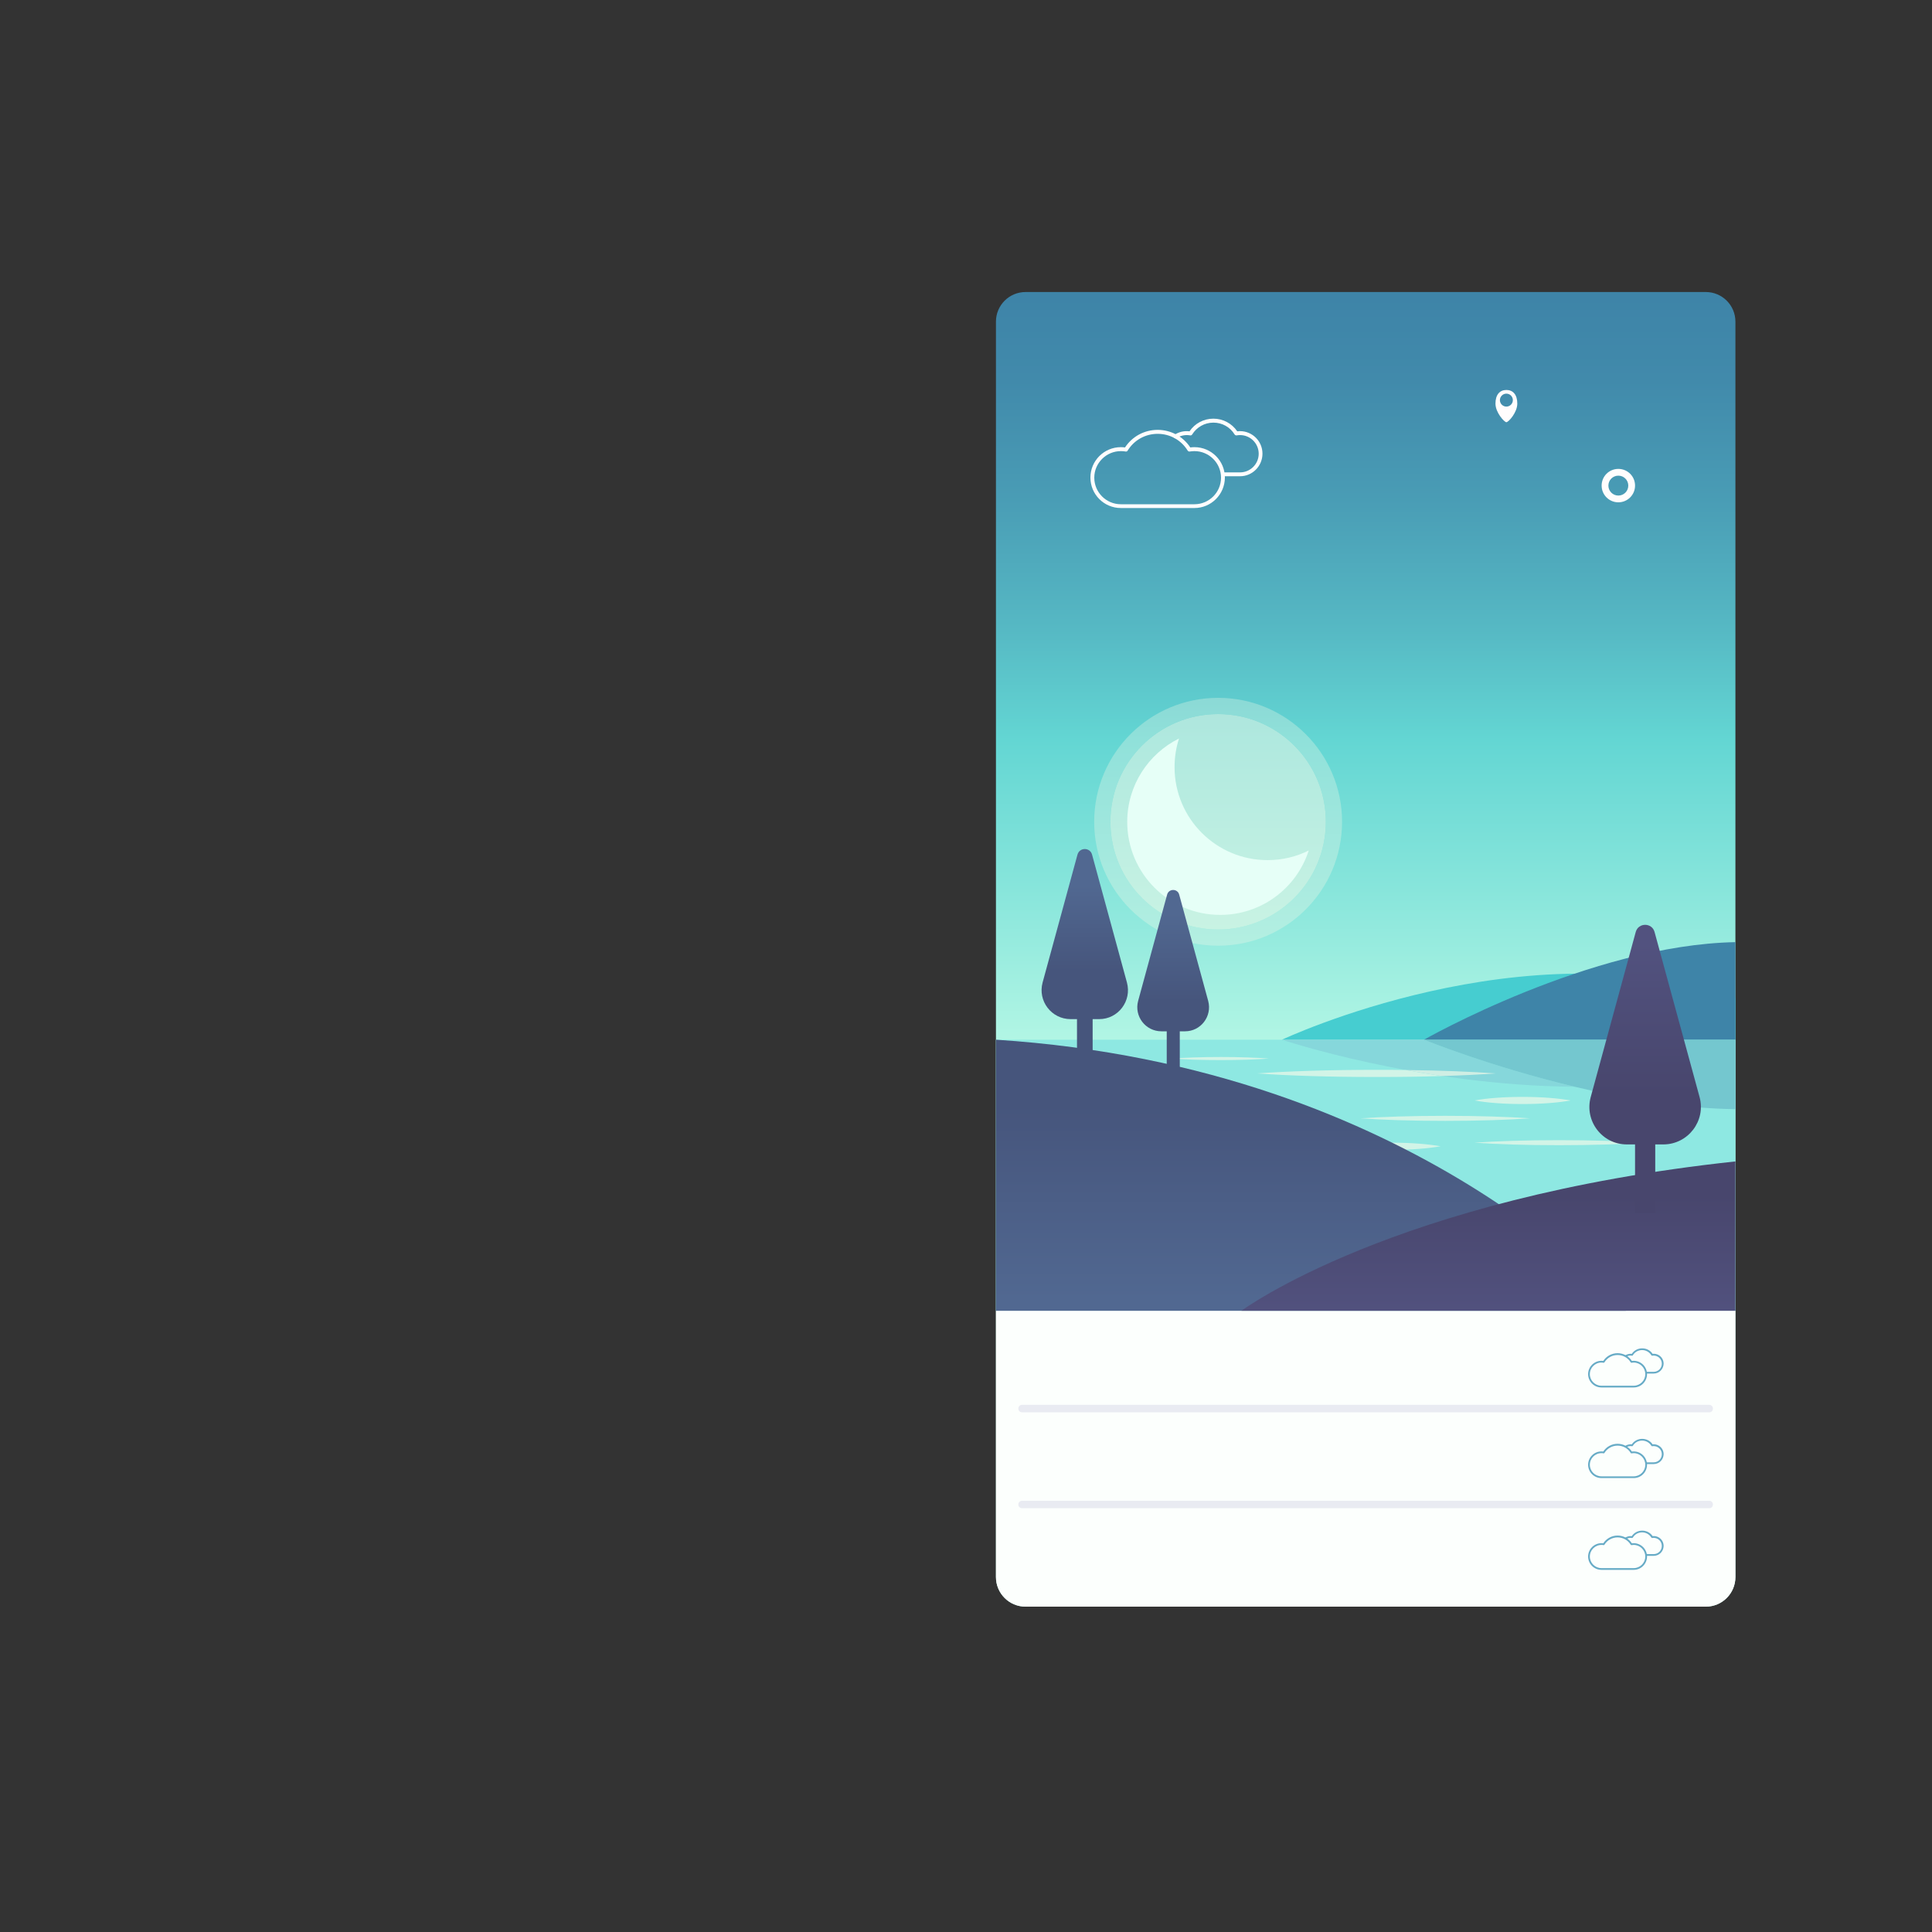 <?xml version="1.0" encoding="utf-8"?>
<!-- Generator: Adobe Illustrator 22.1.0, SVG Export Plug-In . SVG Version: 6.00 Build 0)  -->
<svg version="1.1" id="Layer_1" xmlns="http://www.w3.org/2000/svg" xmlns:xlink="http://www.w3.org/1999/xlink" x="0px" y="0px"
	 width="2000px" height="2000px" viewBox="0 0 2000 2000" style="enable-background:new 0 0 2000 2000;" xml:space="preserve">
<rect x="0" y="0" width="2000" height="2000" fill="#333333" stroke="none"/>
<style type="text/css">
	.st0{fill:url(#SVGID_1_);}
	.st1{fill:url(#SVGID_2_);}
	.st2{fill:url(#SVGID_3_);}
	.st3{fill:url(#SVGID_4_);}
	.st4{fill:url(#SVGID_5_);}
	.st5{fill:url(#SVGID_6_);}
	.st6{fill:#FDFCEA;}
	.st7{fill:url(#SVGID_7_);}
	.st8{fill:#FCFFFD;}
	.st9{fill:url(#SVGID_8_);}
	.st10{fill:url(#SVGID_9_);}
	.st11{fill:url(#SVGID_10_);}
	.st12{fill:url(#SVGID_11_);}
	.st13{fill:url(#SVGID_12_);}
	.st14{fill:#FFFDFD;}
	.st15{font-family:'Roboto-Regular';}
	.st16{font-size:22.764px;}
	.st17{letter-spacing:-1;}
	.st18{font-family:'Roboto-Bold';}
	.st19{font-size:36.95px;}
	.st20{letter-spacing:-3;}
	.st21{font-family:'Roboto-Black';}
	.st22{font-size:129.34px;}
	.st23{font-size:50.795px;}
	.st24{fill:url(#SVGID_13_);}
	.st25{fill:url(#SVGID_14_);}
	.st26{fill:url(#SVGID_15_);}
	.st27{fill:url(#SVGID_16_);}
	.st28{fill:url(#SVGID_17_);}
	.st29{fill:url(#SVGID_18_);}
	.st30{fill:url(#SVGID_19_);}
	.st31{fill:url(#SVGID_20_);}
	.st32{fill:url(#SVGID_21_);}
	.st33{fill:url(#SVGID_22_);}
	.st34{fill:url(#SVGID_23_);}
	.st35{fill:url(#SVGID_24_);}
	.st36{font-size:47.898px;}
	.st37{fill:#F2EBEB;}
	.st38{fill:#DDA8A8;}
	.st39{font-size:30.395px;}
	.st40{fill:url(#SVGID_25_);}
	.st41{fill:url(#SVGID_26_);}
	.st42{fill:url(#SVGID_27_);}
	.st43{fill:#E6FFF7;}
	.st44{fill:#8EE8E2;}
	.st45{fill:#46CDD0;}
	.st46{fill:#3E84A8;}
	.st47{fill:#86D7DB;}
	.st48{fill:#BFD6E2;}
	.st49{fill:#74C7CF;}
	.st50{fill:#E9EBF2;}
	.st51{fill:#66ABC6;}
	.st52{fill:#D2F4E7;}
	.st53{fill:#CFEEE4;}
	.st54{fill:url(#SVGID_28_);}
	.st55{fill:url(#SVGID_29_);}
	.st56{fill:url(#SVGID_30_);}
	.st57{fill:url(#SVGID_31_);}
	.st58{fill:url(#SVGID_32_);}
</style>
<g xmlns="http://www.w3.org/2000/svg">
				<linearGradient id="SVGID_25_" gradientUnits="userSpaceOnUse" x1="1413.714" y1="1089.451" x2="1413.714" y2="306.314">
					<stop offset="0" style="stop-color:#B5F7E5"/>
					<stop offset="0.218" style="stop-color:#87E5DB"/>
					<stop offset="0.413" style="stop-color:#63D6D3"/>
					<stop offset="0.558" style="stop-color:#56B9C4"/>
					<stop offset="0.735" style="stop-color:#499CB5"/>
					<stop offset="0.888" style="stop-color:#418AAB"/>
					<stop offset="1" style="stop-color:#3E84A8"/>
				</linearGradient>
				<path class="st40" d="M1765.8,1663.2h-704.1c-17,0-30.7-13.7-30.7-30.7V333c0-17,13.7-30.7,30.7-30.7h704.1      c17,0,30.7,13.7,30.7,30.7v1299.5C1796.5,1649.5,1782.7,1663.2,1765.8,1663.2z"/>
				<g>
					
						<linearGradient id="SVGID_26_" gradientUnits="userSpaceOnUse" x1="1.529" y1="-2.46" x2="2.529" y2="-2.46" gradientTransform="matrix(8.055968e-11 -783.137 -783.137 -8.055968e-11 -665.253 2286.913)">
						<stop offset="0" style="stop-color:#CAF8E6"/>
						<stop offset="0.164" style="stop-color:#B1EEE1"/>
						<stop offset="0.413" style="stop-color:#90E1DA"/>
						<stop offset="0.448" style="stop-color:#8DDCD7"/>
						<stop offset="0.669" style="stop-color:#80BFC8"/>
						<stop offset="0.86" style="stop-color:#78ADBE"/>
						<stop offset="1" style="stop-color:#75A7BB"/>
					</linearGradient>
					<path class="st41" d="M1261,962.2c-61.6,0-111.5-49.9-111.5-111.5c0-61.6,49.9-111.5,111.5-111.5       c61.6,0,111.5,49.9,111.5,111.5C1372.5,912.3,1322.6,962.2,1261,962.2 M1261,722.4c-70.8,0-128.3,57.4-128.3,128.3       c0,70.8,57.4,128.3,128.3,128.3c70.8,0,128.3-57.4,128.3-128.3C1389.3,779.9,1331.8,722.4,1261,722.4"/>
					
						<linearGradient id="SVGID_27_" gradientUnits="userSpaceOnUse" x1="1.529" y1="-2.46" x2="2.529" y2="-2.46" gradientTransform="matrix(8.055968e-11 -783.137 -783.137 -8.055968e-11 -665.253 2286.913)">
						<stop offset="0" style="stop-color:#D9F9E7"/>
						<stop offset="7.798468e-02" style="stop-color:#D1F6E5"/>
						<stop offset="0.413" style="stop-color:#B0E9DF"/>
						<stop offset="0.588" style="stop-color:#A8D8D6"/>
						<stop offset="0.826" style="stop-color:#9FC6CC"/>
						<stop offset="1" style="stop-color:#9CC0C9"/>
					</linearGradient>
					<path class="st42" d="M1261,739.2c-61.6,0-111.5,49.9-111.5,111.5c0,61.6,49.9,111.5,111.5,111.5       c61.6,0,111.5-49.9,111.5-111.5C1372.5,789.1,1322.6,739.2,1261,739.2"/>
				</g>
				<path class="st43" d="M1312.2,890.4c-53.2,0-96.3-43.1-96.3-96.3c0-10.3,1.6-20.3,4.6-29.6c-31.7,15.7-53.6,48.5-53.6,86.3      c0,53.2,43.1,96.3,96.3,96.3c42.9,0,79.2-28,91.6-66.7C1342.1,886.8,1327.6,890.4,1312.2,890.4z"/>
				<rect x="1031" y="1076.3" class="st44" width="765.5" height="280.6"/>
				<path class="st8" d="M1031,1356.9v275.6c0,17,13.7,30.7,30.7,30.7h704.1c17,0,30.7-13.7,30.7-30.7v-275.6H1031z"/>
				<path class="st45" d="M1327.1,1076.3c0,0,252-119,469.4-43.1v43.1H1327.1z"/>
				<path class="st46" d="M1474.1,1076.3c0,0,171.9-98.1,322.4-101v101H1474.1z"/>
				<g>
					<path class="st47" d="M1474.1,1076.3h-147c0,0,141,47.4,303,48.7C1542.1,1104,1474.1,1076.3,1474.1,1076.3"/>
					<polyline class="st48" points="1796.5,1076.3 1474.1,1076.3 1474.1,1076.3 1796.5,1076.3 1796.5,1148.2 1796.5,1148.2        1796.5,1107 1796.5,1076.3      "/>
					<path class="st49" d="M1796.5,1076.3h-322.4c0,0,68,27.7,156,48.7c51.8,12.4,110.6,22.5,166.4,23.2L1796.5,1076.3"/>
				</g>
				<g>
					<g>
						<path class="st14" d="M1559.4,403.7c-6.9,0-11.3,4.9-11.3,14.1s9,19.1,11.3,19.3c2.3-0.2,11.3-10.1,11.3-19.3        S1566.3,403.7,1559.4,403.7z M1559.4,420.9c-3.7,0-6.7-3-6.7-6.7s3-6.7,6.7-6.7c3.7,0,6.7,3,6.7,6.7        S1563.1,420.9,1559.4,420.9z"/>
					</g>
					<g>
						<g>
						</g>
						<path class="st14" d="M1675.3,520c-9.5,0-17.3-7.7-17.3-17.3s7.7-17.3,17.3-17.3s17.3,7.7,17.3,17.3S1684.8,520,1675.3,520z         M1675.3,492.4c-5.7,0-10.3,4.6-10.3,10.3s4.6,10.3,10.3,10.3s10.3-4.6,10.3-10.3S1681,492.4,1675.3,492.4z"/>
						<g>
						</g>
					</g>
				</g>
				<g>
					<g>
						<g>
						</g>
					</g>
					<g>
						<path class="st14" d="M1236.5,525.9h-76.2c-17.4,0-31.5-14.1-31.5-31.5c0-17.4,14.1-31.5,31.5-31.5c1.4,0,2.9,0.1,4.3,0.3        c7.5-11.4,20-18.2,33.8-18.2c13.7,0,26.3,6.8,33.8,18.2c1.4-0.2,2.9-0.3,4.3-0.3c17.4,0,31.5,14.1,31.5,31.5        C1267.9,511.8,1253.8,525.9,1236.5,525.9z M1160.3,467c-15.1,0-27.5,12.3-27.5,27.5c0,15.1,12.3,27.5,27.5,27.5h76.2        c15.1,0,27.5-12.3,27.5-27.5c0-15.1-12.3-27.5-27.5-27.5c-1.6,0-3.3,0.2-4.9,0.4c-0.8,0.1-1.6-0.2-2.1-0.9        c-6.7-10.9-18.3-17.4-31.1-17.4s-24.4,6.5-31.1,17.4c-0.4,0.7-1.2,1.1-2.1,0.9C1163.6,467.1,1161.9,467,1160.3,467z"/>
						<path class="st14" d="M1283.7,493h-17.7c-1.1,0-2-0.9-2-2s0.9-2,2-2h17.7c10.6,0,19.3-8.6,19.3-19.3        c0-10.6-8.6-19.3-19.3-19.3c-1.1,0-2.3,0.1-3.5,0.3c-0.8,0.1-1.6-0.2-2.1-0.9c-4.7-7.7-12.9-12.3-22-12.3        c-9,0-17.2,4.6-22,12.3c-0.4,0.7-1.3,1.1-2.1,0.9c-5-0.9-9.9,0.2-14,2.8c-0.9,0.6-2.2,0.3-2.8-0.6c-0.6-0.9-0.3-2.2,0.6-2.8        c4.6-3,10-4.3,15.6-3.6c5.5-8.2,14.7-13.1,24.7-13.1c10,0,19.1,4.9,24.7,13.1c0.9-0.1,1.9-0.2,2.8-0.2        c12.8,0,23.3,10.4,23.3,23.3C1306.9,482.5,1296.5,493,1283.7,493z"/>
					</g>
				</g>
				<path class="st50" d="M1769.5,1462h-711.6c-2,0-3.7-1.7-3.7-3.7v-0.3c0-2,1.7-3.7,3.7-3.7h711.6c2,0,3.7,1.7,3.7,3.7v0.3      C1773.2,1460.4,1771.6,1462,1769.5,1462z"/>
				<path class="st50" d="M1769.5,1561.3h-711.6c-2,0-3.7-1.7-3.7-3.7v-0.3c0-2,1.7-3.7,3.7-3.7h711.6c2,0,3.7,1.7,3.7,3.7v0.3      C1773.2,1559.6,1771.6,1561.3,1769.5,1561.3z"/>
				<g>
				</g>
				<g>
				</g>
				<g>
				</g>
				<g>
					<g>
						<g>
						</g>
						<g>
							<g>
								<path class="st51" d="M1691.2,1436.3h-33.4c-7.6,0-13.8-6.2-13.8-13.8c0-7.6,6.2-13.8,13.8-13.8c0.6,0,1.2,0,1.9,0.1          c3.3-5,8.8-8,14.8-8c6,0,11.5,3,14.8,8c0.6-0.1,1.3-0.1,1.9-0.1c7.6,0,13.8,6.2,13.8,13.8          C1705,1430.1,1698.8,1436.3,1691.2,1436.3z M1657.8,1410.5c-6.6,0-12,5.4-12,12c0,6.6,5.4,12,12,12h33.4c6.6,0,12-5.4,12-12          c0-6.6-5.4-12-12-12c-0.7,0-1.4,0.1-2.2,0.2c-0.4,0.1-0.7-0.1-0.9-0.4c-2.9-4.8-8-7.6-13.6-7.6c-5.6,0-10.7,2.9-13.6,7.6          c-0.2,0.3-0.5,0.5-0.9,0.4C1659.3,1410.6,1658.5,1410.5,1657.8,1410.5z"/>
								<path class="st51" d="M1711.9,1421.9h-7.8c-0.5,0-0.9-0.4-0.9-0.9s0.4-0.9,0.9-0.9h7.8c4.7,0,8.4-3.8,8.4-8.4          c0-4.7-3.8-8.4-8.4-8.4c-0.5,0-1,0-1.5,0.1c-0.4,0.1-0.7-0.1-0.9-0.4c-2.1-3.4-5.7-5.4-9.6-5.4c-4,0-7.6,2-9.6,5.4          c-0.2,0.3-0.5,0.5-0.9,0.4c-2.2-0.4-4.3,0.1-6.1,1.2c-0.4,0.3-0.9,0.2-1.2-0.3c-0.3-0.4-0.2-0.9,0.3-1.2          c2-1.3,4.4-1.9,6.8-1.6c2.4-3.6,6.4-5.7,10.8-5.7c4.4,0,8.4,2.1,10.8,5.7c0.4-0.1,0.8-0.1,1.2-0.1c5.6,0,10.2,4.6,10.2,10.2          C1722.1,1417.3,1717.5,1421.9,1711.9,1421.9z"/>
							</g>
						</g>
					</g>
				</g>
				<g>
					<g>
						<g>
						</g>
						<g>
							<g>
								<path class="st51" d="M1691.2,1530.1h-33.4c-7.6,0-13.8-6.2-13.8-13.8c0-7.6,6.2-13.8,13.8-13.8c0.6,0,1.2,0,1.9,0.1          c3.3-5,8.8-8,14.8-8c6,0,11.5,3,14.8,8c0.6-0.1,1.3-0.1,1.9-0.1c7.6,0,13.8,6.2,13.8,13.8          C1705,1523.9,1698.8,1530.1,1691.2,1530.1z M1657.8,1504.3c-6.6,0-12,5.4-12,12c0,6.6,5.4,12,12,12h33.4c6.6,0,12-5.4,12-12          c0-6.6-5.4-12-12-12c-0.7,0-1.4,0.1-2.2,0.2c-0.4,0.1-0.7-0.1-0.9-0.4c-2.9-4.8-8-7.6-13.6-7.6c-5.6,0-10.7,2.9-13.6,7.6          c-0.2,0.3-0.5,0.5-0.9,0.4C1659.3,1504.3,1658.5,1504.3,1657.8,1504.3z"/>
								<path class="st51" d="M1711.9,1515.6h-7.8c-0.5,0-0.9-0.4-0.9-0.9s0.4-0.9,0.9-0.9h7.8c4.7,0,8.4-3.8,8.4-8.4          c0-4.7-3.8-8.4-8.4-8.4c-0.5,0-1,0-1.5,0.1c-0.4,0.1-0.7-0.1-0.9-0.4c-2.1-3.4-5.7-5.4-9.6-5.4c-4,0-7.6,2-9.6,5.4          c-0.2,0.3-0.5,0.5-0.9,0.4c-2.2-0.4-4.3,0.1-6.1,1.2c-0.4,0.3-0.9,0.2-1.2-0.3c-0.3-0.4-0.2-0.9,0.3-1.2          c2-1.3,4.4-1.9,6.8-1.6c2.4-3.6,6.4-5.7,10.8-5.7c4.4,0,8.4,2.1,10.8,5.7c0.4-0.1,0.8-0.1,1.2-0.1c5.6,0,10.2,4.6,10.2,10.2          C1722.1,1511.1,1717.5,1515.6,1711.9,1515.6z"/>
							</g>
						</g>
					</g>
				</g>
				<g>
					<g>
						<g>
						</g>
						<g>
							<g>
								<path class="st51" d="M1691.2,1625.1h-33.4c-7.6,0-13.8-6.2-13.8-13.8c0-7.6,6.2-13.8,13.8-13.8c0.6,0,1.2,0,1.9,0.1          c3.3-5,8.8-8,14.8-8c6,0,11.5,3,14.8,8c0.6-0.1,1.3-0.1,1.9-0.1c7.6,0,13.8,6.2,13.8,13.8          C1705,1618.9,1698.8,1625.1,1691.2,1625.1z M1657.8,1599.3c-6.6,0-12,5.4-12,12c0,6.6,5.4,12,12,12h33.4c6.6,0,12-5.4,12-12          c0-6.6-5.4-12-12-12c-0.7,0-1.4,0.1-2.2,0.2c-0.4,0.1-0.7-0.1-0.9-0.4c-2.9-4.8-8-7.6-13.6-7.6c-5.6,0-10.7,2.9-13.6,7.6          c-0.2,0.3-0.5,0.5-0.9,0.4C1659.3,1599.3,1658.5,1599.3,1657.8,1599.3z"/>
								<path class="st51" d="M1711.9,1610.6h-7.8c-0.5,0-0.9-0.4-0.9-0.9c0-0.5,0.4-0.9,0.9-0.9h7.8c4.7,0,8.4-3.8,8.4-8.4          c0-4.7-3.8-8.4-8.4-8.4c-0.5,0-1,0-1.5,0.1c-0.4,0.1-0.7-0.1-0.9-0.4c-2.1-3.4-5.7-5.4-9.6-5.4c-4,0-7.6,2-9.6,5.4          c-0.2,0.3-0.5,0.5-0.9,0.4c-2.2-0.4-4.3,0.1-6.1,1.2c-0.4,0.3-0.9,0.2-1.2-0.3c-0.3-0.4-0.2-0.9,0.3-1.2          c2-1.3,4.4-1.9,6.8-1.6c2.4-3.6,6.4-5.7,10.8-5.7c4.4,0,8.4,2.1,10.8,5.7c0.4-0.1,0.8-0.1,1.2-0.1c5.6,0,10.2,4.6,10.2,10.2          C1722.1,1606.1,1717.5,1610.6,1711.9,1610.6z"/>
							</g>
						</g>
					</g>
				</g>
				<g>
					<path class="st52" d="M1425,1107.5c-48.5,0-92.3,1.4-123.5,3.7c31.2,2.3,75,3.7,123.5,3.7c24,0,46.9-0.3,67.7-1       c-13-1.9-25.4-4-37.3-6.2C1445.5,1107.5,1435.3,1107.5,1425,1107.5"/>
					<path class="st53" d="M1455.3,1107.7c11.9,2.2,24.3,4.2,37.3,6.2c21.2-0.6,40.1-1.6,55.9-2.7       C1524,1109.4,1491.6,1108.1,1455.3,1107.7"/>
					<path class="st52" d="M1576.1,1135.5c-19.6,0-37.2,1.4-49.8,3.7c12.6,2.3,30.2,3.7,49.8,3.7c19.6,0,37.2-1.4,49.8-3.7       C1613.4,1136.9,1595.7,1135.5,1576.1,1135.5"/>
					<path class="st52" d="M1263.7,1094.2c-19.6,0-37.2,0.6-49.8,1.6c12.6,1,30.2,1.6,49.8,1.6c19.6,0,37.2-0.6,49.8-1.6       C1300.9,1094.8,1283.3,1094.2,1263.7,1094.2"/>
					<path class="st52" d="M1441.5,1182.9c-19.6,0-37.2,1.4-49.8,3.7c12.6,2.3,30.2,3.7,49.8,3.7c19.6,0,37.2-1.4,49.8-3.7       C1478.7,1184.4,1461.1,1182.9,1441.5,1182.9"/>
					<path class="st52" d="M1496.1,1155.1c-34.4,0-65.5,1-87.7,2.6c22.1,1.6,53.2,2.6,87.7,2.6c34.4,0,65.5-1,87.7-2.6       C1561.7,1156.1,1530.6,1155.1,1496.1,1155.1"/>
					<path class="st52" d="M1614,1180.3c-34.4,0-65.5,1-87.7,2.6c22.1,1.6,53.2,2.6,87.7,2.6c34.4,0,65.5-1,87.7-2.6       C1679.5,1181.3,1648.4,1180.3,1614,1180.3"/>
				</g>
				<g>
					<g>
						<linearGradient id="SVGID_28_" gradientUnits="userSpaceOnUse" x1="1357.002" y1="1345.629" x2="1357.002" y2="1143.434">
							<stop offset="0" style="stop-color:#516891"/>
							<stop offset="1" style="stop-color:#46557C"/>
						</linearGradient>
						<path class="st54" d="M1683.1,1356.9c0,0-214.2-252.6-652.1-280.6v280.6H1683.1z"/>
						<linearGradient id="SVGID_29_" gradientUnits="userSpaceOnUse" x1="1123" y1="916.469" x2="1123" y2="1005.895">
							<stop offset="0" style="stop-color:#516891"/>
							<stop offset="1" style="stop-color:#46557C"/>
						</linearGradient>
						<path class="st55" d="M1166.6,1017.1l-36.1-132.4c-2.1-7.7-13-7.7-15.1,0l-36.1,132.4c-5.2,19.1,9.2,37.9,29,37.9h6.6v54.9        h16.2v-54.9h6.6C1157.5,1055.1,1171.8,1036.2,1166.6,1017.1z"/>
						<linearGradient id="SVGID_30_" gradientUnits="userSpaceOnUse" x1="1214.429" y1="945.268" x2="1214.429" y2="1036.955">
							<stop offset="0" style="stop-color:#516891"/>
							<stop offset="1" style="stop-color:#46557C"/>
						</linearGradient>
						<path class="st56" d="M1250.7,1036.1l-30-110c-1.7-6.4-10.8-6.4-12.5,0l-30,110c-4.3,15.9,7.6,31.5,24.1,31.5h5.5v45.6h13.5        v-45.6h5.5C1243.1,1067.6,1255,1052,1250.7,1036.1z"/>
					</g>
				</g>
				<g>
					<g>
						<linearGradient id="SVGID_31_" gradientUnits="userSpaceOnUse" x1="1540.764" y1="1365.945" x2="1540.764" y2="1237.927">
							<stop offset="0" style="stop-color:#52527F"/>
							<stop offset="1" style="stop-color:#48466D"/>
						</linearGradient>
						<path class="st57" d="M1285.1,1356.9c0,0,156.9-116.6,511.4-154.6v154.6L1285.1,1356.9z"/>
						<linearGradient id="SVGID_32_" gradientUnits="userSpaceOnUse" x1="1703.014" y1="975.915" x2="1703.014" y2="1131.448">
							<stop offset="0" style="stop-color:#52527F"/>
							<stop offset="1" style="stop-color:#48466D"/>
						</linearGradient>
						<path class="st58" d="M1759.4,1135.7l-46.6-170.9c-2.7-9.9-16.8-9.9-19.5,0l-46.6,170.9c-6.7,24.7,11.8,49,37.4,49h8.5v70.9        h20.9v-70.9h8.5C1747.5,1184.6,1766.1,1160.3,1759.4,1135.7z"/>
					</g>
				</g>
			</g>
</svg>
